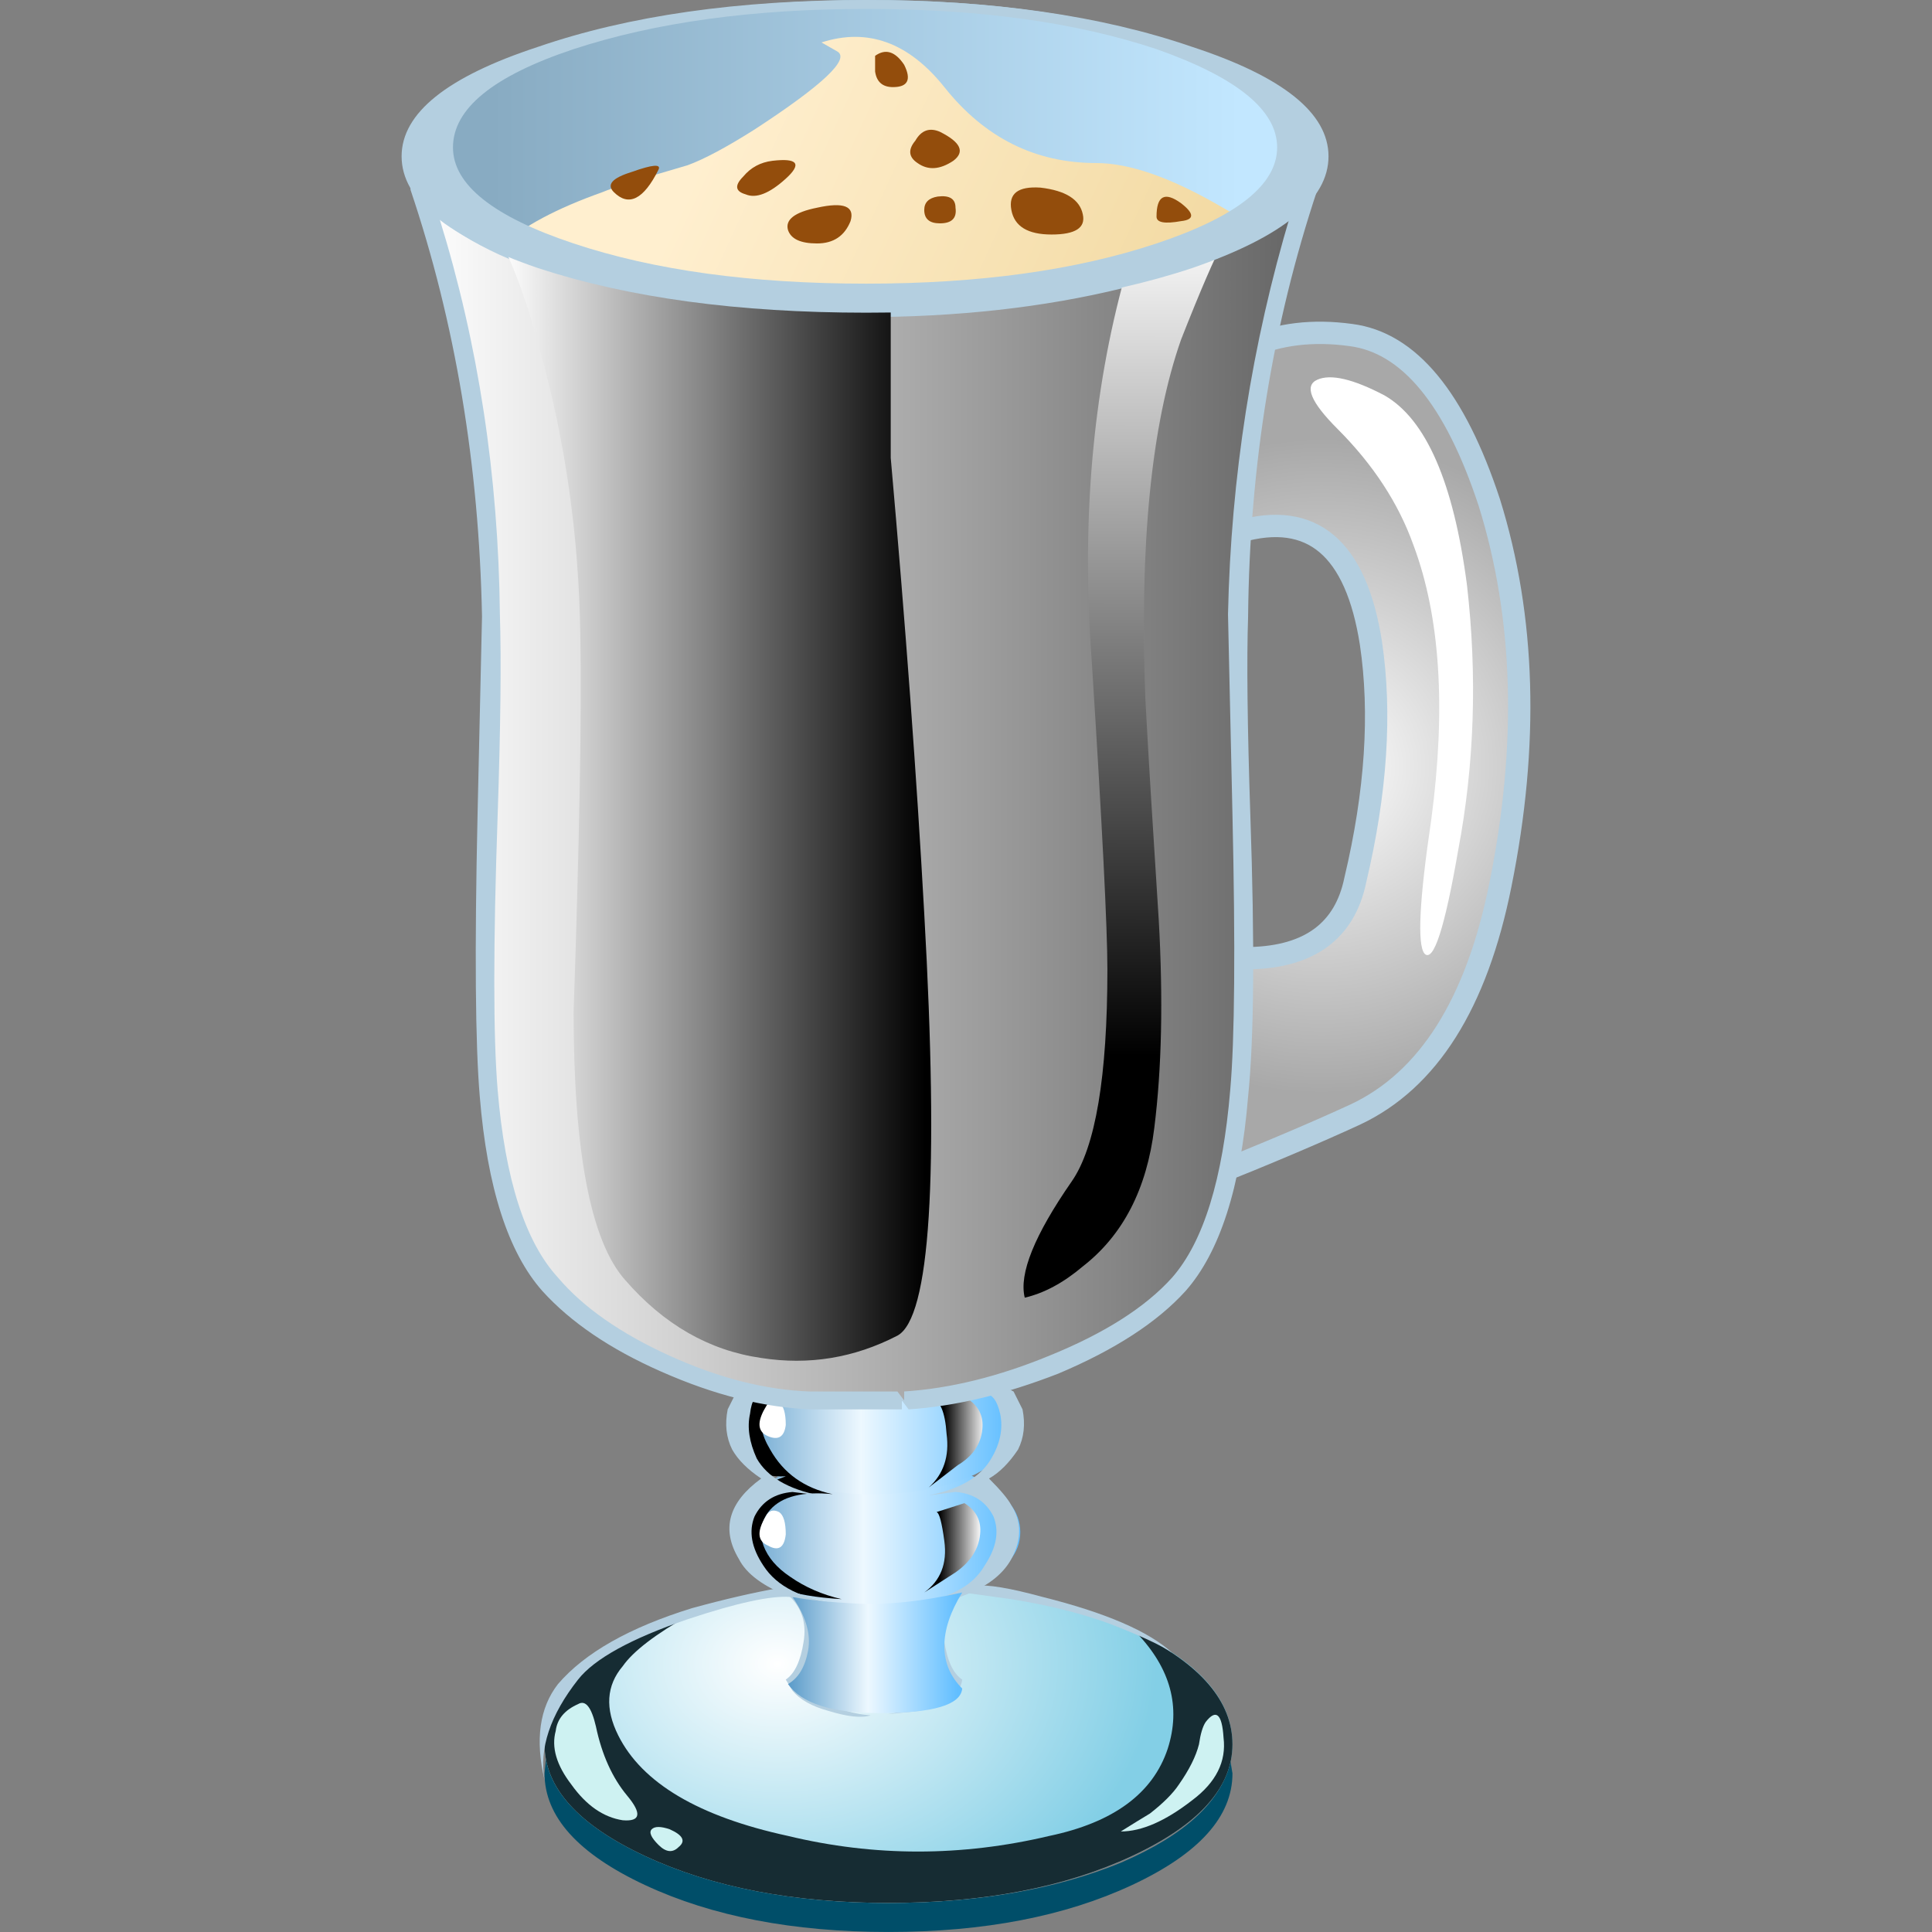 <?xml version="1.0" encoding="UTF-8" standalone="no"?>
<!-- Generator: Adobe Illustrator 15.1.0, SVG Export Plug-In . SVG Version: 6.00 Build 0)  -->

<svg
   xmlns:dc="http://purl.org/dc/elements/1.1/"
   xmlns:cc="http://creativecommons.org/ns#"
   xmlns:rdf="http://www.w3.org/1999/02/22-rdf-syntax-ns#"
   xmlns:svg="http://www.w3.org/2000/svg"
   xmlns="http://www.w3.org/2000/svg"
   xmlns:xlink="http://www.w3.org/1999/xlink"
   xmlns:sodipodi="http://sodipodi.sourceforge.net/DTD/sodipodi-0.dtd"
   xmlns:inkscape="http://www.inkscape.org/namespaces/inkscape"
   version="1.1"
   id="flash0.ai"
   x="0px"
   y="0px"
   width="256"
   height="256"
   viewBox="0 0 256 256"
   xml:space="preserve"
   sodipodi:docname="mabbish_coffee.svg"
   inkscape:version="0.92.4 (5da689c313, 2019-01-14)"
   inkscape:export-xdpi="10.5"
   inkscape:export-ydpi="10.5"><rect x="0" y="0" width="256" height="256" fill="#808080" stroke="none"/><title
   id="title1044">Mabbish Coffee</title><defs
   id="defs235"><linearGradient
     inkscape:collect="always"
     xlink:href="#SVGID_1_"
     id="linearGradient1016"
     gradientUnits="userSpaceOnUse"
     x1="-0.025"
     y1="-13.8"
     x2="20.025"
     y2="-13.8" /><linearGradient
     inkscape:collect="always"
     xlink:href="#SVGID_2_"
     id="linearGradient1018"
     gradientUnits="userSpaceOnUse"
     gradientTransform="rotate(180,8171,-8167)"
     x1="16323.725"
     y1="-16330.5"
     x2="16340.475"
     y2="-16330.5" /><linearGradient
     inkscape:collect="always"
     xlink:href="#SVGID_3_"
     id="linearGradient1020"
     gradientUnits="userSpaceOnUse"
     gradientTransform="matrix(5.256242e-5,-1,1,-0.001,16337.571,-4.167)"
     x1="11.556"
     y1="-16335.358"
     x2="30.581"
     y2="-16335.358" /><radialGradient
     inkscape:collect="always"
     xlink:href="#SVGID_4_"
     id="radialGradient1022"
     gradientUnits="userSpaceOnUse"
     gradientTransform="matrix(1,0,0,-1,0,-19.4)"
     cx="4.4"
     cy="-9.7"
     r="7.504" /><linearGradient
     inkscape:collect="always"
     xlink:href="#SVGID_5_"
     id="linearGradient1024"
     gradientUnits="userSpaceOnUse"
     x1="0.013"
     y1="-1.35"
     x2="3.888"
     y2="-1.35" /><linearGradient
     inkscape:collect="always"
     xlink:href="#SVGID_6_"
     id="linearGradient1026"
     gradientUnits="userSpaceOnUse"
     x1="1.288"
     y1="-1"
     x2="0.313"
     y2="-1" /><linearGradient
     inkscape:collect="always"
     xlink:href="#SVGID_7_"
     id="linearGradient1028"
     gradientUnits="userSpaceOnUse"
     x1="1.288"
     y1="-1"
     x2="0.313"
     y2="-1" /><linearGradient
     inkscape:collect="always"
     xlink:href="#SVGID_8_"
     id="linearGradient1030"
     gradientUnits="userSpaceOnUse"
     x1="-0.013"
     y1="-1.65"
     x2="6.412"
     y2="-1.65" /><linearGradient
     inkscape:collect="always"
     xlink:href="#SVGID_9_"
     id="linearGradient1032"
     gradientUnits="userSpaceOnUse"
     x1="0.013"
     y1="-12.506"
     x2="9.588"
     y2="-12.506" /><linearGradient
     inkscape:collect="always"
     xlink:href="#SVGID_10_"
     id="linearGradient1034"
     gradientUnits="userSpaceOnUse"
     x1="-0.013"
     y1="-1.65"
     x2="6.412"
     y2="-1.65" /><radialGradient
     inkscape:collect="always"
     xlink:href="#SVGID_11_"
     id="radialGradient1036"
     gradientUnits="userSpaceOnUse"
     gradientTransform="matrix(7.692308e-5,-1,-1.321,7.692308e-5,-21566.195,5.731)"
     cx="6.325"
     cy="-16329.622"
     r="6.5" /></defs><sodipodi:namedview
   pagecolor="#ffffff"
   bordercolor="#666666"
   borderopacity="1"
   objecttolerance="10"
   gridtolerance="10"
   guidetolerance="10"
   inkscape:pageopacity="0"
   inkscape:pageshadow="2"
   inkscape:window-width="1920"
   inkscape:window-height="1025"
   id="namedview233"
   showgrid="false"
   inkscape:zoom="0.84196369"
   inkscape:cx="-456.17825"
   inkscape:cy="30.879486"
   inkscape:window-x="-8"
   inkscape:window-y="-8"
   inkscape:window-maximized="1"
   inkscape:current-layer="flash0.ai"
   fit-margin-top="0"
   fit-margin-left="0"
   fit-margin-right="0"
   fit-margin-bottom="0" />
<symbol
   id="flash0.ai_x5F_3_x2F_Layer_8_copy_x2F__x3C_Path_x3E__x5F_13"
   viewBox="0 -27.6 20.05 27.6"
   transform="translate(-0.2,212.75)">
	<g
   id="Layer_1_18_">
		<linearGradient
   id="SVGID_1_"
   gradientUnits="userSpaceOnUse"
   x1="-0.025"
   y1="-13.8"
   x2="20.025"
   y2="-13.8">
			<stop
   offset="0"
   style="stop-color:#FFFFFF"
   id="stop2" />
			<stop
   offset="1"
   style="stop-color:#636363"
   id="stop4" />
		</linearGradient>
		<path
   style="clip-rule:evenodd;fill:url(#linearGradient1016);fill-rule:evenodd"
   d="m 16.7,-2.2 c 1.933,0.6 3.033,1.333 3.3,2.2 h 0.05 L 19.9,-0.4 c -1,-3.133 -1.517,-6.35 -1.55,-9.65 -0.033,-1.9 0,-4.784 0.1,-8.65 -0.034,-3.133 -0.517,-5.233 -1.45,-6.3 -0.6,-0.667 -1.517,-1.267 -2.75,-1.8 -1.2,-0.467 -2.3,-0.733 -3.3,-0.8 h -2.2 c -1,0.033 -2.067,0.3 -3.2,0.8 -1.167,0.5 -2.05,1.1 -2.65,1.8 -0.9,1.067 -1.383,3.167 -1.45,6.3 0.133,3.867 0.183,6.75 0.15,8.65 C 1.533,-6.717 1,-3.5 0,-0.4 v 0.05 c 0.467,-0.8 1.633,-1.467 3.5,-2 1.833,-0.5 3.967,-0.75 6.4,-0.75 2.6,0 4.867,0.3 6.8,0.9 z"
   id="path7"
   inkscape:connector-curvature="0" />
	</g>
</symbol>
<symbol
   id="flash0.ai_x5F_3_x2F_Layer_8_copy_x2F__x3C_Path_x3E__x5F_17"
   viewBox="0 -7 20 7"
   transform="translate(-0.2,212.75)">
	<g
   id="Layer_1_17_">
		
			<linearGradient
   id="SVGID_2_"
   gradientUnits="userSpaceOnUse"
   x1="16323.725"
   y1="-16330.5"
   x2="16340.475"
   y2="-16330.5"
   gradientTransform="rotate(180,8171,-8167)">
			<stop
   offset="0"
   style="stop-color:#C2E7FF"
   id="stop11" />
			<stop
   offset="1"
   style="stop-color:#88ABC2"
   id="stop13" />
		</linearGradient>
		<path
   style="clip-rule:evenodd;fill:url(#linearGradient1018);fill-rule:evenodd"
   d="M 20,-3.5 C 20,-4.467 19.033,-5.3 17.1,-6 15.133,-6.667 12.767,-7 10,-7 7.233,-7 4.867,-6.667 2.9,-6 0.967,-5.3 0,-4.467 0,-3.5 0,-2.533 0.967,-1.717 2.9,-1.05 4.867,-0.35 7.233,0 10,0 12.767,0 15.133,-0.35 17.1,-1.05 19.033,-1.717 20,-2.533 20,-3.5 Z"
   id="path16"
   inkscape:connector-curvature="0" />
	</g>
</symbol>
<symbol
   id="flash0.ai_x5F_3_x2F_Layer_8_copy_x2F__x3C_Path_x3E__x5F_18"
   viewBox="0 -12.931 3.636 12.934"
   transform="translate(-0.2,212.75)">
	<g
   id="Layer_1_16_">
		<path
   style="clip-rule:evenodd;fill:#ffffff;fill-rule:evenodd"
   d="M 1.65,-0.4 C 2.583,-0.933 3.2,-2.35 3.5,-4.65 3.733,-6.683 3.667,-8.667 3.3,-10.6 3,-12.333 2.75,-13.1 2.55,-12.9 c -0.167,0.2 -0.117,1.2 0.15,3 0.333,2.5 0.2,4.55 -0.4,6.15 -0.333,0.933 -0.9,1.8 -1.7,2.6 -0.6,0.6 -0.75,0.967 -0.45,1.1 0.3,0.133 0.8,0.017 1.5,-0.35 z"
   id="path20"
   inkscape:connector-curvature="0" />
	</g>
</symbol>
<symbol
   id="flash0.ai_x5F_3_x2F_Layer_8_copy_x2F__x3C_Path_x3E__x5F_19"
   viewBox="0 -19.848 9.32 19.847"
   transform="translate(-0.2,212.75)">
	<g
   id="Layer_1_15_">
		<path
   style="clip-rule:evenodd;fill:none;fill-rule:evenodd;stroke:#b4cfe0;stroke-width:0.5"
   d="m 1.25,-2.1 c 1,1.434 2.35,2.033 4.05,1.8 1.3,-0.167 2.333,-1.417 3.1,-3.75 0.8,-2.567 0.883,-5.417 0.25,-8.55 -0.533,-2.667 -1.617,-4.383 -3.25,-5.15 -0.867,-0.4 -1.967,-0.867 -3.3,-1.4 -0.567,-0.733 -0.95,-0.567 -1.15,0.5 -0.067,0.467 -0.1,1.333 -0.1,2.6 0,0.466 0.05,0.966 0.15,1.5 l 0.15,0.6 c 0.6,-0.2 1.233,-0.3 1.9,-0.3 1.333,0.033 2.117,0.617 2.35,1.75 0.467,1.967 0.583,3.733 0.35,5.3 -0.333,2.133 -1.317,2.967 -2.95,2.5 -1.7,-0.467 -2.55,-0.317 -2.55,0.45 0,0.5 0.333,1.217 1,2.15 z"
   id="path24"
   inkscape:connector-curvature="0" />
	</g>
</symbol>
<symbol
   id="flash0.ai_x5F_3_x2F_Layer_8_copy_x2F__x3C_Path_x3E__x5F_2"
   viewBox="-0.028 -23.65 4.478 23.65"
   transform="translate(-0.2,212.75)">
	<g
   id="Layer_1_20_">
		
			<linearGradient
   id="SVGID_3_"
   gradientUnits="userSpaceOnUse"
   x1="11.556"
   y1="-16335.358"
   x2="30.581"
   y2="-16335.358"
   gradientTransform="matrix(5.256242e-5,-1,1,-0.001,16337.571,-4.167)">
			<stop
   offset="0"
   style="stop-color:#FFFFFF"
   id="stop28" />
			<stop
   offset="0.988"
   style="stop-color:#000000"
   id="stop30" />
		</linearGradient>
		<path
   style="clip-rule:evenodd;fill:url(#linearGradient1020);fill-rule:evenodd"
   d="M 2.25,-0.75 4.45,0 C 4.25,-0.367 3.933,-1.1 3.5,-2.2 2.833,-4.1 2.567,-6.783 2.7,-10.25 c 0.066,-1.233 0.167,-2.883 0.3,-4.95 0.1,-1.767 0.067,-3.316 -0.1,-4.65 -0.167,-1.367 -0.7,-2.4 -1.6,-3.1 -0.433,-0.367 -0.867,-0.6 -1.3,-0.7 -0.133,0.533 0.217,1.4 1.05,2.6 0.534,0.767 0.8,2.35 0.8,4.75 0,0.933 -0.117,3.233 -0.35,6.9 -0.233,3.133 0.017,6.017 0.75,8.65 z"
   id="path33"
   inkscape:connector-curvature="0" />
	</g>
</symbol>
<symbol
   id="flash0.ai_x5F_3_x2F_Layer_8_copy_x2F__x3C_Path_x3E__x5F_20"
   viewBox="0 -19.348 8.82 19.347"
   transform="translate(-0.2,212.75)">
	<g
   id="Layer_1_14_">
		
			<radialGradient
   id="SVGID_4_"
   cx="4.4"
   cy="-9.7"
   r="7.504"
   gradientTransform="matrix(1,0,0,-1,0,-19.4)"
   gradientUnits="userSpaceOnUse">
			<stop
   offset="0"
   style="stop-color:#FFFFFF"
   id="stop37" />
			<stop
   offset="0.977"
   style="stop-color:#A8A8A8"
   id="stop39" />
		</radialGradient>
		<path
   style="clip-rule:evenodd;fill:url(#radialGradient1022);fill-rule:evenodd"
   d="m 1,-1.85 c 1,1.434 2.35,2.033 4.05,1.8 1.3,-0.167 2.333,-1.417 3.1,-3.75 0.8,-2.567 0.883,-5.417 0.25,-8.55 -0.533,-2.667 -1.617,-4.383 -3.25,-5.15 -0.867,-0.4 -1.967,-0.867 -3.3,-1.4 -0.567,-0.733 -0.95,-0.567 -1.15,0.5 -0.067,0.467 -0.1,1.333 -0.1,2.6 0,0.466 0.05,0.966 0.15,1.5 l 0.15,0.6 c 0.6,-0.2 1.233,-0.3 1.9,-0.3 1.333,0.033 2.117,0.617 2.35,1.75 0.467,1.967 0.583,3.733 0.35,5.3 -0.333,2.133 -1.317,2.967 -2.95,2.5 C 0.85,-4.917 0,-4.767 0,-4 c 0,0.5 0.333,1.217 1,2.15 z"
   id="path42"
   inkscape:connector-curvature="0" />
	</g>
</symbol>
<symbol
   id="flash0.ai_x5F_3_x2F_Layer_8_copy_x2F__x3C_Path_x3E__x5F_21"
   viewBox="0 -2.7 3.9 2.7"
   transform="translate(-0.2,212.75)">
	<g
   id="Layer_1_13_">
		<linearGradient
   id="SVGID_5_"
   gradientUnits="userSpaceOnUse"
   x1="0.013"
   y1="-1.35"
   x2="3.888"
   y2="-1.35">
			<stop
   offset="0"
   style="stop-color:#5A9BC9"
   id="stop46" />
			<stop
   offset="0.459"
   style="stop-color:#EDF8FF"
   id="stop48" />
			<stop
   offset="0.977"
   style="stop-color:#61BEFF"
   id="stop50" />
		</linearGradient>
		<path
   style="clip-rule:evenodd;fill:url(#linearGradient1024);fill-rule:evenodd"
   d="M 0.1,-0.1 C 0.433,-0.166 0.916,-0.217 1.55,-0.25 2.217,-0.283 3,-0.2 3.9,0 3.633,-0.433 3.5,-0.833 3.5,-1.2 3.5,-1.567 3.633,-1.883 3.9,-2.15 3.867,-2.517 3.25,-2.7 2.05,-2.7 0.983,-2.7 0.3,-2.483 0,-2.05 0.233,-1.917 0.383,-1.667 0.45,-1.3 0.517,-0.933 0.4,-0.533 0.1,-0.1 Z"
   id="path53"
   inkscape:connector-curvature="0" />
	</g>
</symbol>
<symbol
   id="flash0.ai_x5F_3_x2F_Layer_8_copy_x2F__x3C_Path_x3E__x5F_24"
   viewBox="0 -2 1.256 2"
   transform="translate(-0.2,212.75)">
	<g
   id="Layer_1_12_">
		<linearGradient
   id="SVGID_6_"
   gradientUnits="userSpaceOnUse"
   x1="1.288"
   y1="-1"
   x2="0.313"
   y2="-1">
			<stop
   offset="0"
   style="stop-color:#FFFFFF"
   id="stop57" />
			<stop
   offset="0.977"
   style="stop-color:#000000"
   id="stop59" />
		</linearGradient>
		<path
   style="clip-rule:evenodd;fill:url(#linearGradient1026);fill-rule:evenodd"
   d="M 0.9,0 C 1.167,-0.167 1.283,-0.4 1.25,-0.7 1.217,-1.033 1.033,-1.317 0.7,-1.55 L 0,-2 c 0.367,0.267 0.517,0.65 0.45,1.15 -0.056,0.419 -0.114,0.636 -0.175,0.65 z"
   id="path62"
   inkscape:connector-curvature="0" />
	</g>
</symbol>
<symbol
   id="flash0.ai_x5F_3_x2F_Layer_8_copy_x2F__x3C_Path_x3E__x5F_25"
   viewBox="0 -2 1.206 2"
   transform="translate(-0.2,212.75)">
	<g
   id="Layer_1_11_">
		<linearGradient
   id="SVGID_7_"
   gradientUnits="userSpaceOnUse"
   x1="1.288"
   y1="-1"
   x2="0.313"
   y2="-1">
			<stop
   offset="0"
   style="stop-color:#FFFFFF"
   id="stop66" />
			<stop
   offset="0.977"
   style="stop-color:#000000"
   id="stop68" />
		</linearGradient>
		<path
   style="clip-rule:evenodd;fill:url(#linearGradient1028);fill-rule:evenodd"
   d="M 0.85,0 C 1.117,-0.167 1.233,-0.4 1.2,-0.7 1.167,-1.033 0.983,-1.3 0.65,-1.5 L 0,-2 c 0.333,0.3 0.467,0.7 0.4,1.2 C 0.367,-0.3 0.25,-0.033 0.05,0 Z"
   id="path71"
   inkscape:connector-curvature="0" />
	</g>
</symbol>
<symbol
   id="flash0.ai_x5F_3_x2F_Layer_8_copy_x2F__x3C_Path_x3E__x5F_28"
   viewBox="-0.006 -4.7 2.456 4.7"
   transform="translate(-0.2,212.75)">
	<g
   id="Layer_1_10_">
		<path
   style="clip-rule:evenodd;fill-rule:evenodd"
   d="M 1,-0.1 0.7,-0.5 c -0.1,-0.233 -0.05,-0.517 0.15,-0.85 0.3,-0.533 0.767,-0.867 1.4,-1 C 1.583,-2.283 1.117,-2.4 0.85,-2.7 0.65,-2.933 0.6,-3.2 0.7,-3.5 0.8,-3.767 1,-4 1.3,-4.2 1.633,-4.433 2.017,-4.6 2.45,-4.7 1.317,-4.633 0.6,-4.383 0.3,-3.95 c -0.233,0.3 -0.333,0.633 -0.3,1 0.067,0.367 0.25,0.617 0.55,0.75 L 1.2,-1.95 C 0.567,-1.983 0.2,-1.717 0.1,-1.15 0,-0.783 -0.017,-0.5 0.05,-0.3 0.117,-0.1 0.2,0 0.3,0 Z"
   id="path75"
   inkscape:connector-curvature="0" />
	</g>
</symbol>
<symbol
   id="flash0.ai_x5F_3_x2F_Layer_8_copy_x2F__x3C_Path_x3E__x5F_29"
   viewBox="0 -3.3 6.45 3.3"
   transform="translate(-0.2,212.75)">
	<g
   id="Layer_1_9_">
		<linearGradient
   id="SVGID_8_"
   gradientUnits="userSpaceOnUse"
   x1="-0.013"
   y1="-1.65"
   x2="6.412"
   y2="-1.65">
			<stop
   offset="0"
   style="stop-color:#5A9BC9"
   id="stop79" />
			<stop
   offset="0.459"
   style="stop-color:#EDF8FF"
   id="stop81" />
			<stop
   offset="0.977"
   style="stop-color:#61BEFF"
   id="stop83" />
		</linearGradient>
		<path
   style="clip-rule:evenodd;fill:url(#linearGradient1030);fill-rule:evenodd"
   d="M 6.45,-1.65 C 6.45,-2.117 6.133,-2.517 5.5,-2.85 4.867,-3.15 4.1,-3.3 3.2,-3.3 2.3,-3.3 1.55,-3.15 0.95,-2.85 0.317,-2.517 0,-2.117 0,-1.65 0,-1.217 0.317,-0.833 0.95,-0.5 1.583,-0.167 2.333,0 3.2,0 4.1,0 4.867,-0.167 5.5,-0.5 6.133,-0.8 6.45,-1.183 6.45,-1.65 Z"
   id="path86"
   inkscape:connector-curvature="0" />
	</g>
</symbol>
<symbol
   id="flash0.ai_x5F_3_x2F_Layer_8_copy_x2F__x3C_Path_x3E__x5F_3"
   viewBox="0 -25.013 9.606 25.013"
   transform="translate(-0.2,212.75)">
	<g
   id="Layer_1_19_">
		<linearGradient
   id="SVGID_9_"
   gradientUnits="userSpaceOnUse"
   x1="0.013"
   y1="-12.506"
   x2="9.588"
   y2="-12.506">
			<stop
   offset="0"
   style="stop-color:#FFFFFF"
   id="stop90" />
			<stop
   offset="0.988"
   style="stop-color:#000000"
   id="stop92" />
		</linearGradient>
		<path
   style="clip-rule:evenodd;fill:url(#linearGradient1032);fill-rule:evenodd"
   d="M 0,0 2.85,-0.7 C 4.25,-1.033 6.2,-1.283 8.7,-1.45 V -4.8 c 0.333,-3.767 0.583,-7.167 0.75,-10.2 0.333,-5.9 0.133,-9.05 -0.6,-9.45 -0.967,-0.5 -1.983,-0.667 -3.05,-0.5 -1.167,0.167 -2.183,0.75 -3.05,1.75 -0.767,0.867 -1.15,2.867 -1.15,6 0.133,3.867 0.183,6.684 0.15,8.45 -0.033,2.2 -0.333,4.317 -0.9,6.35 C 0.583,-1.4 0.3,-0.6 0,0 Z"
   id="path95"
   inkscape:connector-curvature="0" />
	</g>
</symbol>
<symbol
   id="flash0.ai_x5F_3_x2F_Layer_8_copy_x2F__x3C_Path_x3E__x5F_30"
   viewBox="0 -3.3 6.45 3.3"
   transform="translate(-0.2,212.75)">
	<g
   id="Layer_1_8_">
		<linearGradient
   id="SVGID_10_"
   gradientUnits="userSpaceOnUse"
   x1="-0.013"
   y1="-1.65"
   x2="6.412"
   y2="-1.65">
			<stop
   offset="0"
   style="stop-color:#5A9BC9"
   id="stop99" />
			<stop
   offset="0.459"
   style="stop-color:#EDF8FF"
   id="stop101" />
			<stop
   offset="0.977"
   style="stop-color:#61BEFF"
   id="stop103" />
		</linearGradient>
		<path
   style="clip-rule:evenodd;fill:url(#linearGradient1034);fill-rule:evenodd"
   d="M 6.45,-1.65 C 6.45,-2.117 6.133,-2.5 5.5,-2.8 4.867,-3.133 4.1,-3.3 3.2,-3.3 2.333,-3.3 1.583,-3.133 0.95,-2.8 0.317,-2.5 0,-2.117 0,-1.65 0,-1.183 0.317,-0.783 0.95,-0.45 1.55,-0.15 2.3,0 3.2,0 4.1,0 4.867,-0.15 5.5,-0.45 6.133,-0.783 6.45,-1.183 6.45,-1.65 Z"
   id="path106"
   inkscape:connector-curvature="0" />
	</g>
</symbol>
<symbol
   id="flash0.ai_x5F_3_x2F_Layer_8_copy_x2F__x3C_Path_x3E__x5F_31"
   viewBox="0.05 -2.55 2.311 2.612"
   transform="translate(-0.2,212.75)">
	<g
   id="Layer_1_7_">
		<path
   style="clip-rule:evenodd;fill:#cef2f2;fill-rule:evenodd"
   d="m 1.35,-1.5 c 0.233,0.333 0.383,0.633 0.45,0.9 0.034,0.233 0.083,0.4 0.15,0.5 0.233,0.3 0.367,0.184 0.4,-0.35 0.066,-0.533 -0.167,-1 -0.7,-1.4 -0.6,-0.467 -1.133,-0.7 -1.6,-0.7 0.267,0.167 0.483,0.3 0.65,0.4 0.3,0.233 0.517,0.45 0.65,0.65 z"
   id="path110"
   inkscape:connector-curvature="0" />
	</g>
</symbol>
<symbol
   id="flash0.ai_x5F_3_x2F_Layer_8_copy_x2F__x3C_Path_x3E__x5F_32"
   viewBox="-0.029 -0.539 0.718 0.539"
   transform="translate(-0.2,212.75)">
	<g
   id="Layer_1_6_">
		<path
   style="clip-rule:evenodd;fill:#cef2f2;fill-rule:evenodd"
   d="M 0.4,-0.05 C 0.7,-0.183 0.767,-0.317 0.6,-0.45 0.467,-0.583 0.317,-0.567 0.15,-0.4 -0.017,-0.233 -0.067,-0.117 0,-0.05 c 0.067,0.067 0.2,0.067 0.4,0 z"
   id="path114"
   inkscape:connector-curvature="0" />
	</g>
</symbol>
<symbol
   id="flash0.ai_x5F_3_x2F_Layer_8_copy_x2F__x3C_Path_x3E__x5F_33"
   viewBox="0.015 -2.654 1.862 2.632"
   transform="translate(-0.2,212.75)">
	<g
   id="Layer_1_5_">
		<path
   style="clip-rule:evenodd;fill:#cef2f2;fill-rule:evenodd"
   d="m 0.55,-0.05 c 0.167,0.1 0.3,-0.067 0.4,-0.5 0.133,-0.633 0.367,-1.15 0.7,-1.55 0.333,-0.4 0.3,-0.583 -0.1,-0.55 -0.433,0.067 -0.817,0.333 -1.15,0.8 -0.333,0.434 -0.45,0.833 -0.35,1.2 0.033,0.267 0.2,0.467 0.5,0.6 z"
   id="path118"
   inkscape:connector-curvature="0" />
	</g>
</symbol>
<symbol
   id="flash0.ai_x5F_3_x2F_Layer_8_copy_x2F__x3C_Path_x3E__x5F_34"
   viewBox="0 -6.45 15.4 6.45"
   transform="translate(-0.2,212.75)">
	<g
   id="Layer_1_4_">
		<path
   style="clip-rule:evenodd;fill:#162c33;fill-rule:evenodd"
   d="m 13.25,-0.4 c 1.433,-0.7 2.15,-1.533 2.15,-2.5 0,-0.967 -0.75,-1.8 -2.25,-2.5 C 11.65,-6.1 9.834,-6.45 7.7,-6.45 5.566,-6.45 3.75,-6.1 2.25,-5.4 0.75,-4.7 0,-3.867 0,-2.9 0,-1.7 1.083,-0.733 3.25,0 2.483,-0.433 1.983,-0.817 1.75,-1.15 1.383,-1.583 1.35,-2.1 1.65,-2.7 c 0.533,-1.066 1.8,-1.816 3.8,-2.25 1.933,-0.466 3.883,-0.466 5.85,0 1.433,0.3 2.317,0.95 2.65,1.95 0.3,0.933 0.067,1.8 -0.7,2.6 z"
   id="path122"
   inkscape:connector-curvature="0" />
	</g>
</symbol>
<symbol
   id="flash0.ai_x5F_3_x2F_Layer_8_copy_x2F__x3C_Path_x3E__x5F_35"
   viewBox="0 -7.15 15.4 7.15"
   transform="translate(-0.2,212.75)">
	<g
   id="Layer_1_3_">
		
			<radialGradient
   id="SVGID_11_"
   cx="6.325"
   cy="-16329.622"
   r="6.5"
   gradientTransform="matrix(7.692308e-5,-1,-1.321,7.692308e-5,-21566.195,5.731)"
   gradientUnits="userSpaceOnUse">
			<stop
   offset="0"
   style="stop-color:#FFFFFF"
   id="stop126" />
			<stop
   offset="0.988"
   style="stop-color:#83CFE6"
   id="stop128" />
		</radialGradient>
		<path
   style="clip-rule:evenodd;fill:url(#radialGradient1036);fill-rule:evenodd"
   d="m 15.4,-3.6 c 0,-0.967 -0.75,-1.8 -2.25,-2.5 C 11.65,-6.8 9.834,-7.15 7.7,-7.15 5.566,-7.15 3.75,-6.8 2.25,-6.1 0.75,-5.4 0,-4.567 0,-3.6 c 0,1 0.75,1.85 2.25,2.55 1.5,0.7 3.317,1.05 5.45,1.05 2.133,0 3.95,-0.35 5.45,-1.05 1.5,-0.7 2.25,-1.55 2.25,-2.55 z"
   id="path131"
   inkscape:connector-curvature="0" />
	</g>
</symbol>
<symbol
   id="flash0.ai_x5F_3_x2F_Layer_8_copy_x2F__x3C_Path_x3E__x5F_36"
   viewBox="0 -4.05 15.4 4.05"
   transform="translate(-0.2,212.75)">
	<g
   id="Layer_1_2_">
		<path
   style="clip-rule:evenodd;fill:#004e69;fill-rule:evenodd"
   d="m 12.9,-2.5 c 1.467,0.633 2.283,1.4 2.45,2.3 L 15.4,-0.5 C 15.4,-1.467 14.65,-2.3 13.15,-3 11.65,-3.7 9.833,-4.05 7.7,-4.05 5.567,-4.05 3.75,-3.7 2.25,-3 0.75,-2.3 0,-1.467 0,-0.5 L 0.05,0 c 0.1,-0.967 0.883,-1.767 2.35,-2.4 1.5,-0.667 3.267,-1 5.3,-1 2,0 3.733,0.3 5.2,0.9 z"
   id="path135"
   inkscape:connector-curvature="0" />
	</g>
</symbol>




















<linearGradient
   id="SVGID_12_"
   gradientUnits="userSpaceOnUse"
   x1="7.769"
   y1="1.4"
   x2="23.821"
   y2="1.4"
   gradientTransform="matrix(0.908,0.419,-0.419,0.908,1.205206e-4,-2.248287e-4)">
	<stop
   offset="0"
   style="stop-color:#FFEFCF"
   id="stop179" />
	<stop
   offset="1"
   style="stop-color:#EDD190"
   id="stop181" />
</linearGradient>

<linearGradient
   id="SVGID_13_"
   gradientUnits="userSpaceOnUse"
   x1="1.15"
   y1="10.525"
   x2="19.875"
   y2="10.525">
	<stop
   offset="0"
   style="stop-color:#FFF1D4"
   id="stop186" />
	<stop
   offset="1"
   style="stop-color:#D4BB81"
   id="stop188" />
</linearGradient>

<linearGradient
   id="SVGID_14_"
   gradientUnits="userSpaceOnUse"
   x1="1.962"
   y1="20.9"
   x2="19.137"
   y2="20.9">
	<stop
   offset="0"
   style="stop-color:#BD834C"
   id="stop193" />
	<stop
   offset="1"
   style="stop-color:#775126"
   id="stop195" />
</linearGradient>
















<g
   id="g992"
   transform="matrix(5.919,0,0,5.919,52.031,1.0182456e-6)"><use
     id="use139"
     style="overflow:visible;opacity:0.449;enable-background:new"
     transform="matrix(1,0,0,-1,3.6,251.95)"
     y="-4.05"
     height="4.05"
     width="15.4"
     xlink:href="#flash0.ai_x5F_3_x2F_Layer_8_copy_x2F__x3C_Path_x3E__x5F_36"
     x="0" /><use
     id="use141"
     style="overflow:visible;opacity:0.738;enable-background:new"
     transform="matrix(1,0,0,-1,3.6,248.2)"
     y="-7.15"
     height="7.15"
     width="15.4"
     xlink:href="#flash0.ai_x5F_3_x2F_Layer_8_copy_x2F__x3C_Path_x3E__x5F_35"
     x="0" /><use
     id="use143"
     style="overflow:visible;opacity:0.129;enable-background:new"
     transform="matrix(1,0,0,-1,3.6,248.9)"
     y="-6.45"
     height="6.45"
     width="15.4"
     xlink:href="#flash0.ai_x5F_3_x2F_Layer_8_copy_x2F__x3C_Path_x3E__x5F_34"
     x="0" /><use
     id="use145"
     style="overflow:visible;opacity:0.621;enable-background:new"
     transform="matrix(1,0,0,-1,3.8,250.849)"
     y="-2.654"
     x="0.015"
     height="2.632"
     width="1.862"
     xlink:href="#flash0.ai_x5F_3_x2F_Layer_8_copy_x2F__x3C_Path_x3E__x5F_33" /><use
     id="use147"
     style="overflow:visible;opacity:0.621;enable-background:new"
     transform="matrix(1,0,0,-1,6,253.65)"
     y="-0.539"
     x="-0.029"
     height="0.539"
     width="0.718"
     xlink:href="#flash0.ai_x5F_3_x2F_Layer_8_copy_x2F__x3C_Path_x3E__x5F_32" /><use
     id="use149"
     style="overflow:visible;opacity:0.621;enable-background:new"
     transform="matrix(1,0,0,-1,16.45,251.2)"
     y="-2.55"
     x="0.05"
     height="2.612"
     width="2.311"
     xlink:href="#flash0.ai_x5F_3_x2F_Layer_8_copy_x2F__x3C_Path_x3E__x5F_31" /><use
     id="use151"
     style="overflow:visible;opacity:0.398;enable-background:new"
     transform="matrix(1,0,0,-1,7.8,245.4)"
     y="-3.3"
     height="3.3"
     width="6.45"
     xlink:href="#flash0.ai_x5F_3_x2F_Layer_8_copy_x2F__x3C_Path_x3E__x5F_30"
     x="0" /><use
     id="use153"
     style="overflow:visible;opacity:0.398;enable-background:new"
     transform="matrix(1,0,0,-1,7.75,242.9)"
     y="-3.3"
     height="3.3"
     width="6.45"
     xlink:href="#flash0.ai_x5F_3_x2F_Layer_8_copy_x2F__x3C_Path_x3E__x5F_29"
     x="0" /><use
     id="use155"
     style="overflow:visible;opacity:0.199;enable-background:new"
     transform="matrix(1,0,0,-1,7.8,243.849)"
     y="-4.7"
     x="-0.006"
     height="4.7"
     width="2.456"
     xlink:href="#flash0.ai_x5F_3_x2F_Layer_8_copy_x2F__x3C_Path_x3E__x5F_28" /><path
     id="path157"
     d="m 8.3,31.2 c -0.167,0 -0.267,0.149 -0.3,0.45 -0.067,0.3 -0.017,0.633 0.15,1 0.235,0.411 0.702,0.687 1.4,0.824 L 8.95,33.4 c -0.4,0.033 -0.684,0.216 -0.85,0.55 -0.133,0.333 -0.067,0.7 0.2,1.1 0.3,0.467 0.867,0.75 1.7,0.85 -0.067,0.033 -0.217,0.017 -0.45,-0.051 H 9.25 C 9.417,36.116 9.5,36.4 9.5,36.7 9.467,36.933 9.35,37.25 9.15,37.65 l 0.35,0.3 c 0.333,0.267 0.733,0.416 1.2,0.45 -0.2,0.066 -0.517,0.033 -0.95,-0.101 -0.367,-0.1 -0.633,-0.25 -0.8,-0.45 L 8.8,37.6 C 9,37.467 9.133,37.184 9.2,36.75 9.266,36.35 9.166,36.017 8.9,35.75 8.3,35.517 7.917,35.233 7.75,34.9 7.35,34.233 7.517,33.633 8.25,33.099 7.95,32.9 7.733,32.684 7.6,32.45 7.467,32.183 7.433,31.884 7.5,31.55 L 7.7,31.151 7.75,31.1 c 0.567,0.067 0.75,0.1 0.55,0.1 z"
     style="clip-rule:evenodd;fill:#b4cfe0;fill-rule:evenodd"
     inkscape:connector-curvature="0" /><path
     id="path159"
     d="m 13.85,33.7 c 0.233,0.366 0.233,0.767 0,1.2 -0.2,0.366 -0.583,0.649 -1.15,0.85 -0.267,0.267 -0.383,0.6 -0.35,1 0.066,0.434 0.2,0.717 0.4,0.85 -0.033,0.301 -0.35,0.534 -0.95,0.7 l -0.725,0.075 c 0.4,-0.058 0.742,-0.199 1.025,-0.425 l 0.3,-0.3 c -0.167,-0.4 -0.267,-0.717 -0.3,-0.95 -0.033,-0.101 0.033,-0.384 0.2,-0.851 H 12 l -0.15,0.025 c 0.695,-0.134 1.162,-0.409 1.4,-0.825 0.267,-0.399 0.333,-0.767 0.2,-1.1 C 13.283,33.615 13,33.432 12.6,33.399 L 12,33.475 c 0.698,-0.138 1.165,-0.413 1.4,-0.824 0.2,-0.334 0.267,-0.667 0.2,-1 -0.067,-0.301 -0.184,-0.45 -0.35,-0.45 l 0.55,-0.101 0.1,0.051 0.2,0.399 c 0.066,0.334 0.033,0.634 -0.1,0.9 -0.2,0.3 -0.417,0.517 -0.65,0.649 0.267,0.267 0.433,0.467 0.5,0.601 z"
     style="clip-rule:evenodd;fill:#b4cfe0;fill-rule:evenodd"
     inkscape:connector-curvature="0" /><use
     id="use161"
     style="overflow:visible;opacity:0.5;enable-background:new"
     transform="matrix(1,0,0,-1,12.2,244.05)"
     y="-2"
     height="2"
     width="1.206"
     xlink:href="#flash0.ai_x5F_3_x2F_Layer_8_copy_x2F__x3C_Path_x3E__x5F_25"
     x="0" /><use
     id="use163"
     style="overflow:visible;opacity:0.5;enable-background:new"
     transform="matrix(1,0,0,-1,12.1,246.4)"
     y="-2"
     height="2"
     width="1.256"
     xlink:href="#flash0.ai_x5F_3_x2F_Layer_8_copy_x2F__x3C_Path_x3E__x5F_24"
     x="0" /><path
     id="path165"
     d="m 8.35,31.5 c 0.066,-0.134 0.167,-0.167 0.3,-0.1 0.1,0.066 0.15,0.233 0.15,0.5 C 8.767,32.167 8.633,32.25 8.4,32.15 8.167,32.05 8.15,31.833 8.35,31.5 Z"
     style="clip-rule:evenodd;fill:#ffffff;fill-rule:evenodd"
     inkscape:connector-curvature="0" /><path
     id="path167"
     d="m 8.35,33.95 c 0.066,-0.134 0.167,-0.167 0.3,-0.101 0.1,0.067 0.15,0.233 0.15,0.5 C 8.767,34.65 8.633,34.733 8.4,34.599 8.167,34.5 8.15,34.283 8.35,33.95 Z"
     style="clip-rule:evenodd;fill:#ffffff;fill-rule:evenodd"
     inkscape:connector-curvature="0" /><use
     id="use169"
     style="overflow:visible;opacity:0.191;enable-background:new"
     transform="matrix(1,0,0,-1,9.05,248.4)"
     y="-2.7"
     height="2.7"
     width="3.9"
     xlink:href="#flash0.ai_x5F_3_x2F_Layer_8_copy_x2F__x3C_Path_x3E__x5F_21"
     x="0" /><use
     id="use171"
     style="overflow:visible;opacity:0.711;enable-background:new"
     transform="matrix(1,0,0,-1,16.6,220.2)"
     y="-19.348"
     height="19.347"
     width="8.82"
     xlink:href="#flash0.ai_x5F_3_x2F_Layer_8_copy_x2F__x3C_Path_x3E__x5F_20"
     x="0" /><use
     id="use173"
     style="overflow:visible;opacity:0.711;enable-background:new"
     transform="matrix(1,0,0,-1,16.35,219.95)"
     y="-19.848"
     height="19.847"
     width="9.32"
     xlink:href="#flash0.ai_x5F_3_x2F_Layer_8_copy_x2F__x3C_Path_x3E__x5F_19"
     x="0" /><use
     id="use175"
     style="overflow:visible;opacity:0.469;enable-background:new"
     transform="matrix(1,0,0,-1,20.75,221.2)"
     y="-12.931"
     x="0"
     height="12.934"
     width="3.636"
     xlink:href="#flash0.ai_x5F_3_x2F_Layer_8_copy_x2F__x3C_Path_x3E__x5F_18" /><use
     id="use177"
     style="overflow:visible;opacity:0.262;enable-background:new"
     transform="matrix(1,0,0,-1,0.85,212.75)"
     y="-7"
     height="7"
     width="20"
     xlink:href="#flash0.ai_x5F_3_x2F_Layer_8_copy_x2F__x3C_Path_x3E__x5F_17"
     x="0" /><path
     id="path184"
     d="M 13.95,9.7 C 12.583,9.833 8.95,9.433 3.05,8.5 2.45,8.333 2.05,8.2 1.85,8.1 1.483,7.933 1.367,7.583 1.5,7.05 1.667,6.417 1.983,5.9 2.45,5.5 2.917,5.067 3.667,4.667 4.7,4.3 4.933,4.2 5.567,4 6.6,3.7 6.967,3.567 7.467,3.3 8.1,2.9 9.633,1.9 10.25,1.317 9.95,1.15 L 9.6,0.95 c 1.033,-0.333 1.95,0 2.75,1 0.9,1.133 2.033,1.7 3.4,1.7 0.733,0 1.65,0.317 2.75,0.95 1.2,0.667 1.55,1.283 1.05,1.85 -0.633,0.7 -1.45,1.367 -2.45,2 -1.167,0.733 -2.217,1.15 -3.15,1.25 z"
     style="clip-rule:evenodd;fill:url(#SVGID_12_);fill-rule:evenodd"
     inkscape:connector-curvature="0" /><path
     id="path191"
     d="m 19.15,10.45 c -0.066,0.7 -1.283,1.75 -3.65,3.15 L 2.6,14.75 2.25,12.55 C 1.95,10.05 1.7,8.5 1.5,7.9 L 1.15,6.5 c 0.167,0.3 0.5,0.6 1,0.9 1,0.633 2.4,0.983 4.2,1.05 1.433,0.066 3.1,0.2 5,0.4 1.367,0.066 2.45,-0.017 3.25,-0.25 0.8,-0.267 1.55,-0.6 2.25,-1 0.8,-0.434 1.267,-0.684 1.4,-0.75 0.6,-0.233 1.15,-0.417 1.65,-0.55 z"
     style="clip-rule:evenodd;fill:url(#SVGID_13_);fill-rule:evenodd"
     inkscape:connector-curvature="0" /><path
     id="path198"
     d="m 18.95,13.8 c -0.034,1.9 0,4.784 0.1,8.65 -0.033,3.133 -0.517,5.233 -1.45,6.3 -0.6,0.667 -1.517,1.267 -2.75,1.8 -1.2,0.467 -2.3,0.733 -3.3,0.8 h -2.2 c -1,-0.033 -2.067,-0.3 -3.2,-0.8 C 4.983,30.05 4.1,29.45 3.5,28.75 2.6,27.684 2.117,25.583 2.05,22.45 2.183,18.583 2.234,15.7 2.2,13.8 L 2,10.6 c 2.4,0.867 5.2,1.3 8.4,1.3 3.467,0 6.383,-0.483 8.75,-1.45 -0.133,1.4 -0.2,2.517 -0.2,3.35 z"
     style="clip-rule:evenodd;fill:url(#SVGID_14_);fill-rule:evenodd"
     inkscape:connector-curvature="0" /><use
     id="use200"
     style="overflow:visible;opacity:0.25;enable-background:new"
     transform="matrix(1,0,0,-1,0.8,216.5)"
     y="-27.6"
     height="27.6"
     width="20.05"
     xlink:href="#flash0.ai_x5F_3_x2F_Layer_8_copy_x2F__x3C_Path_x3E__x5F_13"
     x="0" /><path
     id="path202"
     d="m 20.7,4.25 c -1,3 -1.517,6.183 -1.55,9.55 -0.033,0.967 -0.017,2.45 0.05,4.45 0.1,2.9 0.083,5 -0.05,6.3 -0.167,2.033 -0.633,3.483 -1.4,4.351 -0.633,0.699 -1.583,1.316 -2.85,1.85 -1.2,0.467 -2.316,0.733 -3.35,0.8 l -0.15,-0.2 v 0.2 h -2 C 8.333,31.517 7.2,31.233 6,30.7 4.867,30.2 3.983,29.599 3.35,28.9 2.583,28.033 2.117,26.583 1.95,24.549 1.85,23.382 1.833,21.282 1.9,18.249 L 2,13.8 C 1.933,10.4 1.4,7.217 0.4,4.25 V 4.2 L 0.75,4 c 0.5,0.767 1.667,1.4 3.5,1.9 1.833,0.5 3.917,0.75 6.25,0.75 2.533,0 4.75,-0.283 6.65,-0.85 1.934,-0.6 3.017,-1.316 3.25,-2.15 L 20.45,3.55 20.9,3.5 20.85,3.8 Z m -4.35,2.2 C 14.583,6.883 12.633,7.1 10.5,7.1 8.433,7.1 6.533,6.9 4.8,6.5 3.133,6.1 1.883,5.567 1.05,4.9 c 0.867,2.8 1.317,5.75 1.35,8.85 0.033,1 0.017,2.5 -0.05,4.5 -0.1,2.9 -0.1,4.95 0,6.15 0.167,2 0.617,3.4 1.35,4.2 0.566,0.667 1.4,1.25 2.5,1.75 1.1,0.5 2.15,0.767 3.15,0.801 h 1.95 l 0.15,0.199 v -0.2 c 1.033,-0.067 2.117,-0.334 3.25,-0.801 1.233,-0.5 2.15,-1.083 2.75,-1.75 0.7,-0.8 1.133,-2.199 1.3,-4.2 0.1,-1.133 0.117,-3.183 0.05,-6.15 l -0.1,-4.5 c 0.066,-3.067 0.533,-6.05 1.4,-8.95 C 19.3,5.5 18.05,6.05 16.35,6.45 Z"
     style="clip-rule:evenodd;fill:#b4cfe0;fill-rule:evenodd"
     inkscape:connector-curvature="0" /><path
     id="path204"
     d="M 8.5,3.6 C 9.067,3.533 9.167,3.667 8.8,4 8.433,4.333 8.133,4.45 7.9,4.35 7.667,4.283 7.65,4.15 7.85,3.95 8.017,3.75 8.233,3.633 8.5,3.6 Z"
     style="clip-rule:evenodd;fill:#934d0c;fill-rule:evenodd"
     inkscape:connector-curvature="0" /><path
     id="path206"
     d="M 9.5,4.65 C 10.1,4.517 10.35,4.617 10.25,4.95 10.117,5.283 9.867,5.45 9.5,5.45 9.133,5.45 8.917,5.35 8.85,5.15 8.783,4.917 9,4.75 9.5,4.65 Z"
     style="clip-rule:evenodd;fill:#934d0c;fill-rule:evenodd"
     inkscape:connector-curvature="0" /><path
     id="path208"
     d="M 5.95,3.8 C 5.617,4.467 5.283,4.633 4.95,4.3 4.783,4.133 4.916,3.984 5.35,3.85 5.817,3.683 6.017,3.667 5.95,3.8 Z"
     style="clip-rule:evenodd;fill:#934d0c;fill-rule:evenodd"
     inkscape:connector-curvature="0" /><path
     id="path210"
     d="m 14.5,4.2 c 0.567,0.066 0.883,0.267 0.95,0.6 0.066,0.3 -0.167,0.45 -0.7,0.45 -0.533,0 -0.833,-0.183 -0.9,-0.55 C 13.783,4.333 14,4.167 14.5,4.2 Z"
     style="clip-rule:evenodd;fill:#934d0c;fill-rule:evenodd"
     inkscape:connector-curvature="0" /><path
     id="path212"
     d="m 12.25,2.95 c 0.467,0.233 0.567,0.45 0.3,0.65 -0.3,0.2 -0.566,0.217 -0.8,0.05 -0.2,-0.133 -0.217,-0.3 -0.05,-0.5 0.133,-0.233 0.317,-0.3 0.55,-0.2 z"
     style="clip-rule:evenodd;fill:#934d0c;fill-rule:evenodd"
     inkscape:connector-curvature="0" /><path
     id="path214"
     d="M 12.2,4.4 C 12.467,4.367 12.6,4.45 12.6,4.65 12.633,4.883 12.517,5 12.25,5 12.017,5 11.9,4.9 11.9,4.7 11.9,4.533 12,4.433 12.2,4.4 Z"
     style="clip-rule:evenodd;fill:#934d0c;fill-rule:evenodd"
     inkscape:connector-curvature="0" /><path
     id="path216"
     d="m 17.65,4.55 c 0.3,0.233 0.3,0.367 0,0.4 -0.367,0.066 -0.55,0.033 -0.55,-0.1 0,-0.467 0.183,-0.567 0.55,-0.3 z"
     style="clip-rule:evenodd;fill:#934d0c;fill-rule:evenodd"
     inkscape:connector-curvature="0" /><path
     id="path218"
     d="m 10.8,1.25 c 0.233,-0.167 0.45,-0.1 0.65,0.2 0.167,0.333 0.083,0.5 -0.25,0.5 -0.233,0 -0.367,-0.117 -0.4,-0.35 z"
     style="clip-rule:evenodd;fill:#934d0c;fill-rule:evenodd"
     inkscape:connector-curvature="0" /><path
     id="path220"
     d="m 4.95,7.05 c 0.233,0 0.3,0.117 0.2,0.35 -0.1,0.2 -0.233,0.25 -0.4,0.15 -0.167,-0.1 -0.233,-0.2 -0.2,-0.3 0.067,-0.133 0.2,-0.2 0.4,-0.2 z"
     style="clip-rule:evenodd;fill:#934d0c;fill-rule:evenodd"
     inkscape:connector-curvature="0" /><use
     id="use222"
     style="overflow:visible;opacity:0.301;enable-background:new"
     transform="matrix(1,0,0,-1,2.65,218.2)"
     y="-25.013"
     height="25.013"
     width="9.606"
     xlink:href="#flash0.ai_x5F_3_x2F_Layer_8_copy_x2F__x3C_Path_x3E__x5F_3"
     x="0" /><use
     id="use224"
     style="overflow:visible;opacity:0.32;enable-background:new"
     transform="matrix(1,0,0,-1,14.35,218.15)"
     y="-23.65"
     x="-0.028"
     height="23.65"
     width="4.478"
     xlink:href="#flash0.ai_x5F_3_x2F_Layer_8_copy_x2F__x3C_Path_x3E__x5F_2" /><path
     id="path226"
     d="m 10.6,0 c 2.833,0 5.267,0.35 7.3,1.05 2.033,0.667 3.05,1.483 3.05,2.45 0,0.967 -1.017,1.8 -3.05,2.5 -2,0.667 -4.433,1 -7.3,1 C 7.733,7 5.283,6.667 3.25,6 1.217,5.3 0.2,4.467 0.2,3.5 0.2,2.533 1.217,1.717 3.25,1.05 5.283,0.35 7.733,0 10.6,0 Z m 0,6.35 c 2.533,0 4.7,-0.3 6.5,-0.9 1.8,-0.6 2.7,-1.317 2.7,-2.15 0,-0.833 -0.9,-1.566 -2.7,-2.2 -1.8,-0.6 -3.967,-0.9 -6.5,-0.9 -2.533,0 -4.717,0.3 -6.55,0.9 -1.8,0.6 -2.7,1.333 -2.7,2.2 0,0.833 0.9,1.55 2.7,2.15 1.8,0.6 3.983,0.9 6.55,0.9 z"
     style="clip-rule:evenodd;fill:#b4cfe0;fill-rule:evenodd"
     inkscape:connector-curvature="0" /><path
     id="path228"
     d="m 8.65,35.55 c 0.633,0.167 0.717,0.233 0.25,0.2 -0.433,-0.033 -1.2,0.134 -2.3,0.5 -1.267,0.434 -2.083,0.884 -2.45,1.35 -0.625,0.796 -0.875,1.546 -0.75,2.25 -0.213,-0.902 -0.113,-1.618 0.3,-2.149 0.6,-0.7 1.6,-1.267 3,-1.7 C 7.433,35.8 8.083,35.65 8.65,35.55 Z"
     style="clip-rule:evenodd;fill:#b4cfe0;fill-rule:evenodd"
     inkscape:connector-curvature="0" /><path
     id="path230"
     d="m 13.05,35.5 c 0.267,-0.033 0.767,0.05 1.5,0.25 1.408,0.352 2.375,0.769 2.9,1.25 -0.238,-0.164 -0.705,-0.381 -1.4,-0.65 -0.633,-0.233 -1.367,-0.416 -2.2,-0.55 L 12.775,35.651 12.85,35.55 Z"
     style="clip-rule:evenodd;fill:#b4cfe0;fill-rule:evenodd"
     inkscape:connector-curvature="0" /></g>
</svg>